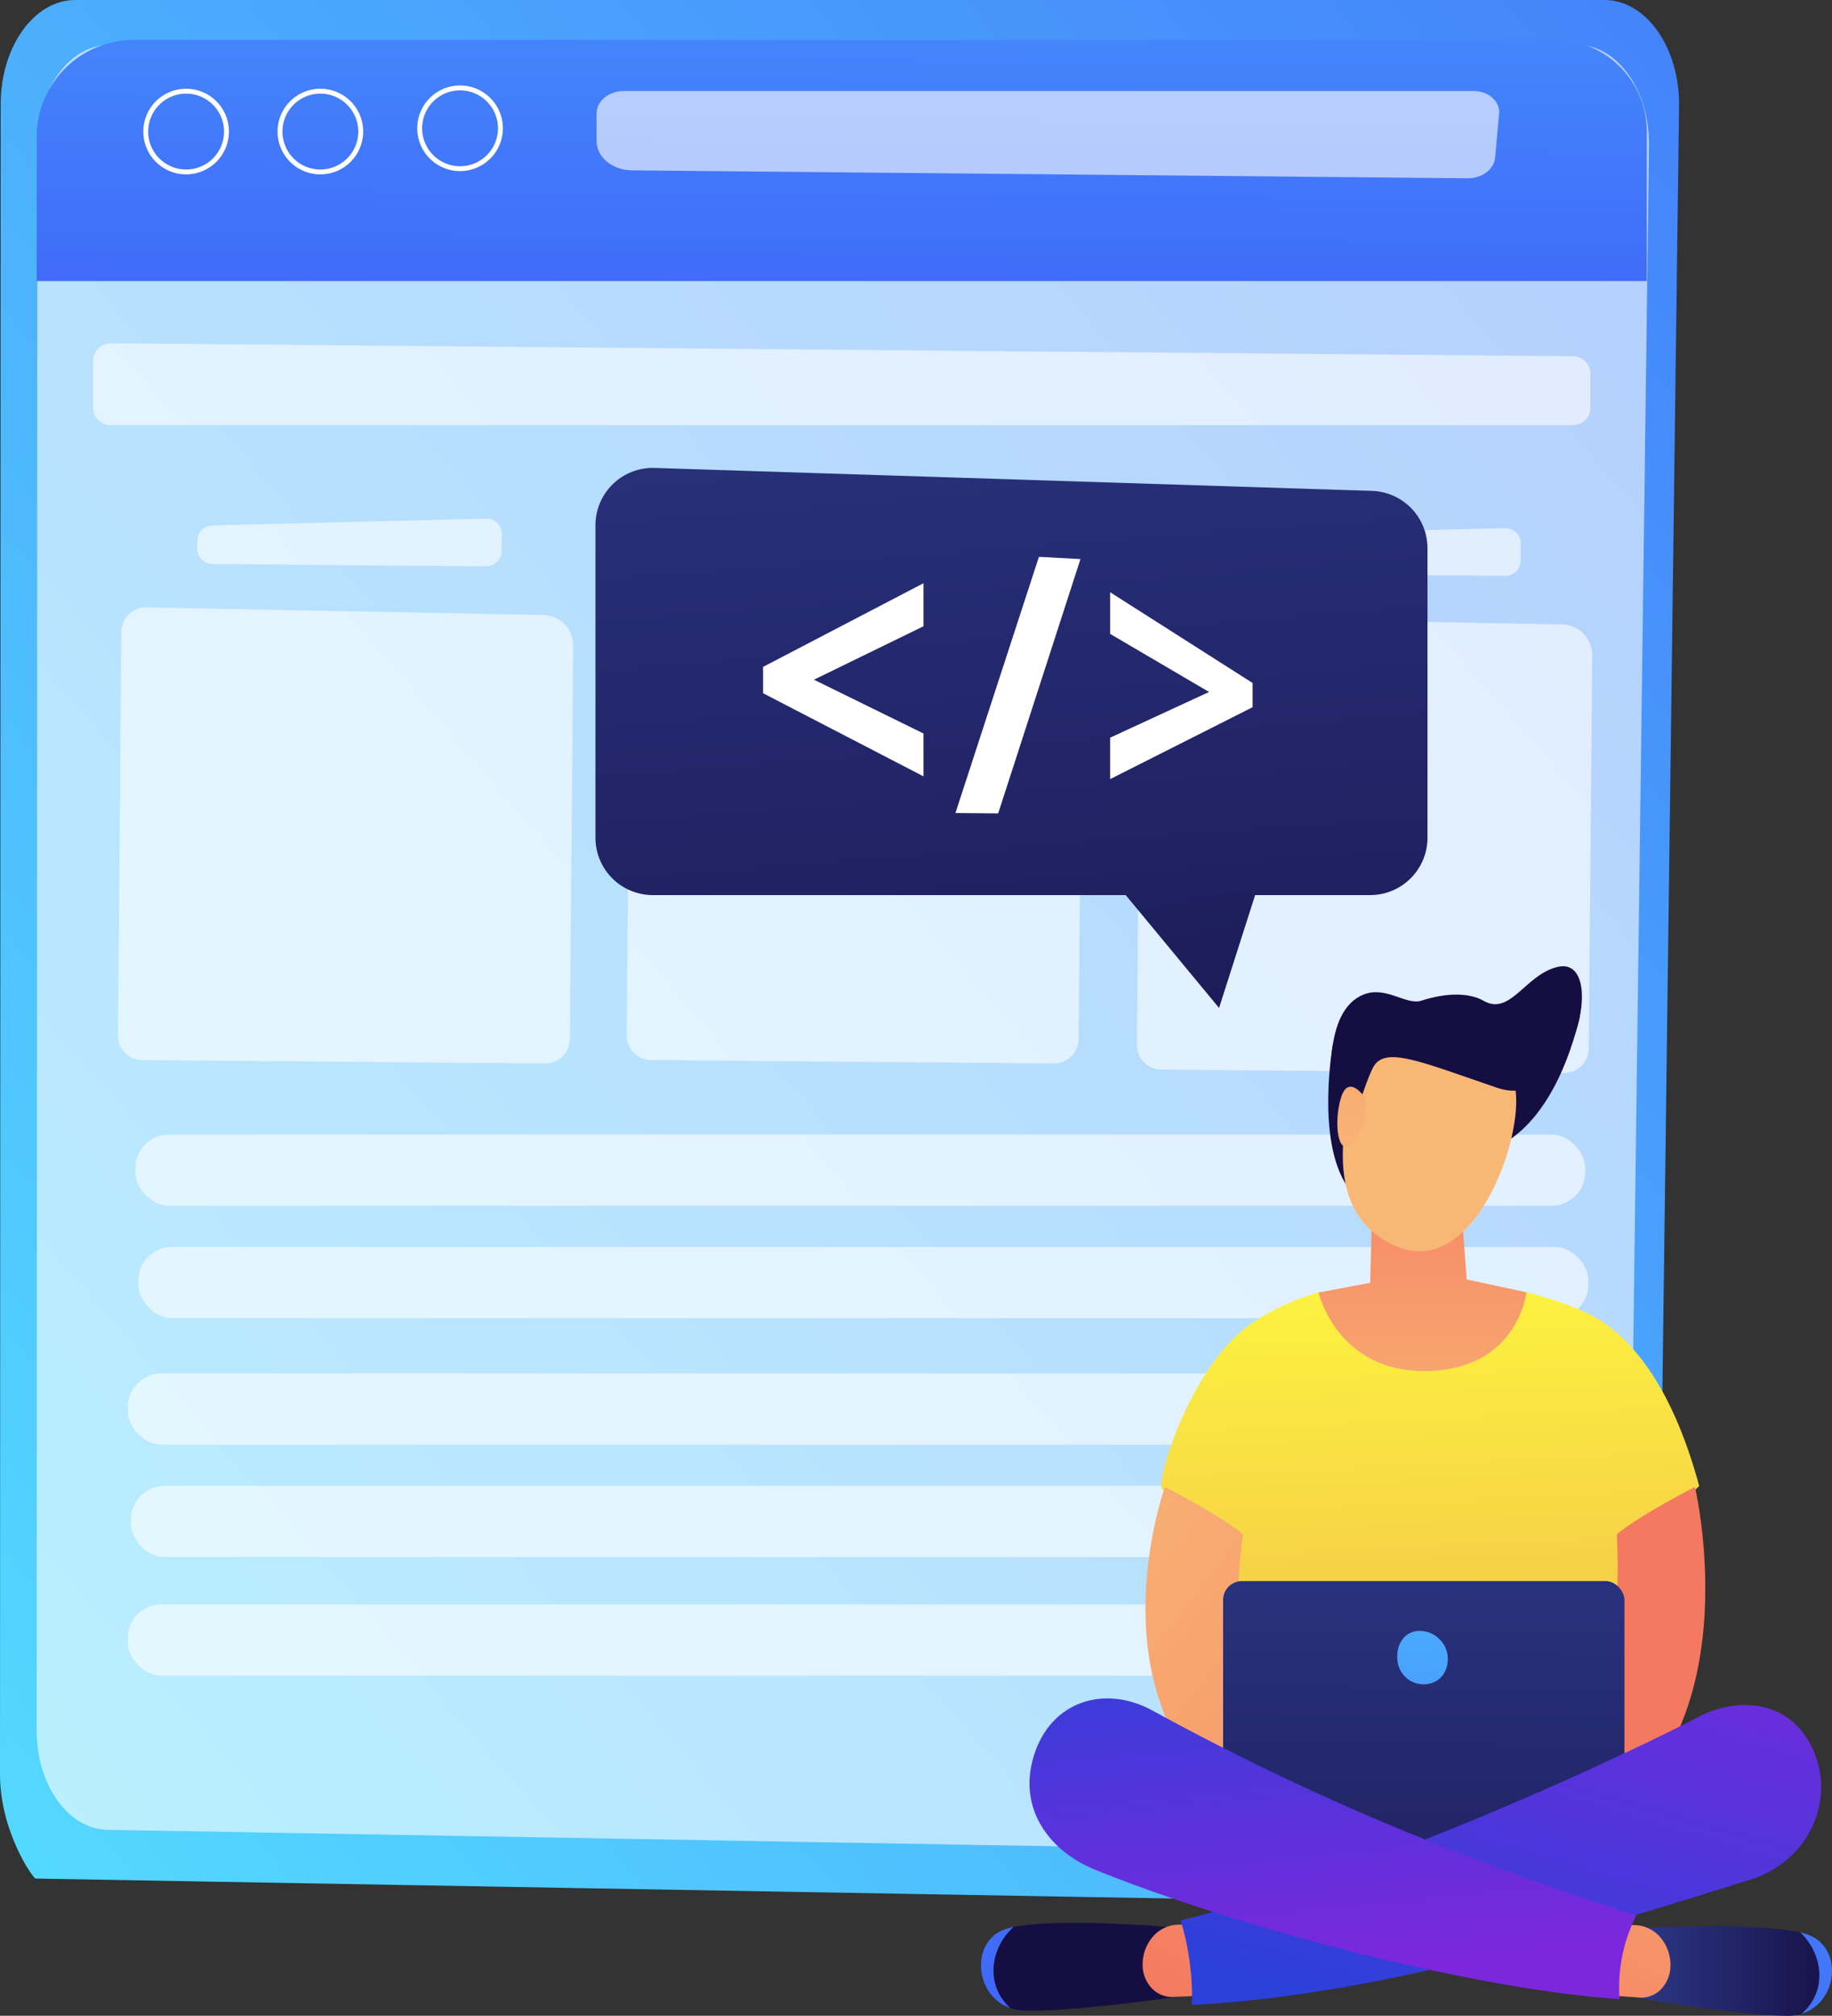 <svg xmlns="http://www.w3.org/2000/svg" xmlns:xlink="http://www.w3.org/1999/xlink" width="489.797" height="538.706" viewBox="0 0 489.797 538.706">
  <rect x="0" y="0" width="489.797" height="538.706" fill="#333333" stroke="none"/>
  <defs>
    <linearGradient id="linear-gradient" x1="0.014" y1="0.978" x2="1.762" y2="-0.789" gradientUnits="objectBoundingBox">
      <stop offset="0" stop-color="#53d8ff"/>
      <stop offset="1" stop-color="#3840f7"/>
    </linearGradient>
    <linearGradient id="linear-gradient-2" x1="0.685" y1="-3.26" x2="0.394" y2="2.707" xlink:href="#linear-gradient"/>
    <linearGradient id="linear-gradient-3" x1="0.886" y1="-2.973" x2="0.428" y2="-1.538" gradientUnits="objectBoundingBox">
      <stop offset="0" stop-color="#2b3582"/>
      <stop offset="1" stop-color="#150e42"/>
    </linearGradient>
    <linearGradient id="linear-gradient-4" x1="0.487" y1="-0.027" x2="0.584" y2="2.425" gradientUnits="objectBoundingBox">
      <stop offset="0" stop-color="#fdf53f"/>
      <stop offset="1" stop-color="#d93c65"/>
    </linearGradient>
    <linearGradient id="linear-gradient-5" x1="-0.16" y1="-0.191" x2="1.984" y2="2.225" gradientUnits="objectBoundingBox">
      <stop offset="0" stop-color="#f9b776"/>
      <stop offset="1" stop-color="#f47960"/>
    </linearGradient>
    <linearGradient id="linear-gradient-6" x1="-45.597" y1="-0.196" x2="-43.326" y2="2.22" xlink:href="#linear-gradient-5"/>
    <linearGradient id="linear-gradient-7" x1="0.512" y1="-0.192" x2="0.466" y2="2.513" xlink:href="#linear-gradient-3"/>
    <linearGradient id="linear-gradient-8" x1="1.334" y1="-4.742" x2="-1.157" y2="10.925" xlink:href="#linear-gradient"/>
    <linearGradient id="linear-gradient-9" x1="0.06" y1="0.183" x2="1.101" y2="0.183" xlink:href="#linear-gradient-3"/>
    <linearGradient id="linear-gradient-10" x1="9.513" y1="-2.619" x2="-4.577" y2="2.052" xlink:href="#linear-gradient"/>
    <linearGradient id="linear-gradient-11" x1="2.58" y1="-4.058" x2="-0.86" y2="3.366" xlink:href="#linear-gradient-5"/>
    <linearGradient id="linear-gradient-12" x1="-35.058" y1="-0.198" x2="-34.013" y2="-0.198" xlink:href="#linear-gradient-3"/>
    <linearGradient id="linear-gradient-13" x1="-7.469" y1="-7.46" x2="3.709" y2="3.418" xlink:href="#linear-gradient"/>
    <linearGradient id="linear-gradient-14" x1="3.788" y1="-6.36" x2="0.301" y2="1.144" xlink:href="#linear-gradient-5"/>
    <linearGradient id="linear-gradient-15" x1="1.041" y1="-0.294" x2="0.227" y2="1.012" gradientUnits="objectBoundingBox">
      <stop offset="0" stop-color="#7c27dd"/>
      <stop offset="1" stop-color="#2b41d9"/>
    </linearGradient>
    <linearGradient id="linear-gradient-16" x1="0.572" y1="0.897" x2="0.346" y2="-0.262" xlink:href="#linear-gradient-15"/>
    <linearGradient id="linear-gradient-17" x1="0.511" y1="1.753" x2="0.489" y2="-0.794" xlink:href="#linear-gradient-5"/>
    <linearGradient id="linear-gradient-18" x1="0.93" y1="-1.349" x2="1.007" y2="-2.737" xlink:href="#linear-gradient-5"/>
    <linearGradient id="linear-gradient-19" x1="0.849" y1="-3.079" x2="0.394" y2="-1.504" xlink:href="#linear-gradient-3"/>
    <linearGradient id="linear-gradient-20" x1="0.962" y1="1.582" x2="1.713" y2="-6.891" xlink:href="#linear-gradient-5"/>
    <linearGradient id="linear-gradient-21" x1="0.363" y1="-0.382" x2="0.764" y2="2.284" xlink:href="#linear-gradient-3"/>
    <linearGradient id="linear-gradient-22" x1="-0.873" y1="-5.385" x2="1.648" y2="4.502" xlink:href="#linear-gradient-3"/>
  </defs>
  <g id="Group_70091" data-name="Group 70091" transform="translate(-476.42 -462.356)">
    <g id="Group_70084" data-name="Group 70084" transform="translate(476.42 462.356)">
      <g id="Group_70082" data-name="Group 70082" transform="translate(0 0)">
        <path id="Path_50723" data-name="Path 50723" d="M496.54,462.356H905.4c11.148,0,20.129,12.782,19.926,28.363L919.576,934.1c-.271,20.868-12.549,37.511-37.678,37.249l-396-6.946c-.714-.191-9.487-12.617-9.48-27.872l.19-446.337C476.617,474.818,485.538,462.356,496.54,462.356Z" transform="translate(-476.42 -462.356)" fill="url(#linear-gradient)"/>
        <path id="Path_50724" data-name="Path 50724" d="M546.63,524.6h392.6c10.7,0,19.328,12.145,19.134,26.949l-5.523,421.279c-.26,19.827-12.049,35.641-26.386,35.392l-380.251-6.6c-10.479-.182-18.9-11.988-18.9-26.483l.183-424.084C527.5,536.441,536.065,524.6,546.63,524.6Z" transform="translate(-517.493 -512.593)" fill="#fff" opacity="0.6"/>
      </g>
      <g id="Group_70083" data-name="Group 70083" transform="translate(9.817 10.688)">
        <path id="Rectangle_27667" data-name="Rectangle 27667" d="M25.907,0H406.012a24.449,24.449,0,0,1,24.449,24.449V64.43a0,0,0,0,1,0,0H0a0,0,0,0,1,0,0V25.907A25.907,25.907,0,0,1,25.907,0Z" fill="url(#linear-gradient-2)"/>
        <path id="Path_50725" data-name="Path 50725" d="M1536.082,611.756l-223.323-2.118c-5.265-.05-9.5-3.527-9.5-7.8l0-7.446c0-3.3,3.292-5.969,7.354-5.969h227.072c4,0,7.165,2.761,6.871,6l-1.072,11.817C1543.2,609.378,1539.956,611.793,1536.082,611.756Z" transform="translate(-1153.575 -574.793)" fill="#fff" opacity="0.61"/>
        <path id="Path_50726" data-name="Path 50726" d="M1001.015,959.868H610.093a4.687,4.687,0,0,1-4.7-4.678V942.677A4.687,4.687,0,0,1,610.135,938l390.922,3.443a4.687,4.687,0,0,1,4.654,4.678v9.07A4.687,4.687,0,0,1,1001.015,959.868Z" transform="translate(-590.334 -856.935)" fill="#fff" opacity="0.6"/>
        <path id="Path_50727" data-name="Path 50727" d="M1066.166,603.653a11.444,11.444,0,1,1,11.444-11.444A11.457,11.457,0,0,1,1066.166,603.653Zm0-21.582a10.139,10.139,0,1,0,10.139,10.138A10.15,10.15,0,0,0,1066.166,582.07Z" transform="translate(-952.983 -568.612)" fill="#fff"/>
        <path id="Path_50728" data-name="Path 50728" d="M872.549,608.189a11.444,11.444,0,1,1,11.444-11.444A11.457,11.457,0,0,1,872.549,608.189Zm0-21.582a10.139,10.139,0,1,0,10.139,10.138A10.15,10.15,0,0,0,872.549,586.606Z" transform="translate(-796.715 -572.273)" fill="#fff"/>
        <path id="Path_50729" data-name="Path 50729" d="M686.5,608.189a11.444,11.444,0,1,1,11.444-11.444A11.457,11.457,0,0,1,686.5,608.189Zm0-21.582a10.139,10.139,0,1,0,10.139,10.138A10.15,10.15,0,0,0,686.5,586.606Z" transform="translate(-646.556 -572.273)" fill="#fff"/>
        <path id="Path_50730" data-name="Path 50730" d="M1532.072,1193.6l-73.113-.608a4.148,4.148,0,0,1-4.113-4.182l.017-2.039a4.147,4.147,0,0,1,4.045-4.112l73.134-1.81a4.148,4.148,0,0,1,4.25,4.181l-.037,4.456A4.147,4.147,0,0,1,1532.072,1193.6Z" transform="translate(-1275.922 -1052.942)" fill="#fff" opacity="0.6"/>
        <path id="Path_50731" data-name="Path 50731" d="M1459.169,1425.74l-107.643-.895a6.587,6.587,0,0,1-6.531-6.641l.9-107.81a6.586,6.586,0,0,1,6.471-6.531l106.3,2.016a8.213,8.213,0,0,1,8.057,8.282l-.905,105.046A6.587,6.587,0,0,1,1459.169,1425.74Z" transform="translate(-1187.262 -1152.224)" fill="#fff" opacity="0.6"/>
        <path id="Path_50732" data-name="Path 50732" d="M826.973,1193.6,753.859,1193a4.148,4.148,0,0,1-4.113-4.182l.017-2.039a4.148,4.148,0,0,1,4.045-4.112l73.134-1.81a4.148,4.148,0,0,1,4.25,4.181l-.037,4.456A4.148,4.148,0,0,1,826.973,1193.6Z" transform="translate(-706.838 -1052.942)" fill="#fff" opacity="0.6"/>
        <path id="Path_50733" data-name="Path 50733" d="M754.071,1425.74l-107.643-.895a6.586,6.586,0,0,1-6.531-6.641l.9-107.81a6.586,6.586,0,0,1,6.471-6.531l106.3,2.016a8.213,8.213,0,0,1,8.057,8.282l-.905,105.046A6.586,6.586,0,0,1,754.071,1425.74Z" transform="translate(-618.179 -1152.224)" fill="#fff" opacity="0.6"/>
        <path id="Path_50734" data-name="Path 50734" d="M2239.26,1206.823l-73.113-.608a4.147,4.147,0,0,1-4.113-4.182l.017-2.039a4.148,4.148,0,0,1,4.045-4.112l73.133-1.809a4.147,4.147,0,0,1,4.25,4.181l-.037,4.456A4.148,4.148,0,0,1,2239.26,1206.823Z" transform="translate(-1846.692 -1063.611)" fill="#fff" opacity="0.6"/>
        <path id="Path_50735" data-name="Path 50735" d="M2166.357,1438.958l-107.643-.895a6.586,6.586,0,0,1-6.531-6.641l.9-107.811a6.586,6.586,0,0,1,6.471-6.531l106.3,2.016a8.213,8.213,0,0,1,8.057,8.282L2173,1432.427A6.586,6.586,0,0,1,2166.357,1438.958Z" transform="translate(-1758.032 -1162.892)" fill="#fff" opacity="0.6"/>
        <rect id="Rectangle_27668" data-name="Rectangle 27668" width="387.657" height="19.033" rx="8.989" transform="translate(26.35 292.516)" fill="#fff" opacity="0.6"/>
        <rect id="Rectangle_27669" data-name="Rectangle 27669" width="387.657" height="19.033" rx="8.989" transform="translate(27.195 322.555)" fill="#fff" opacity="0.6"/>
        <rect id="Rectangle_27670" data-name="Rectangle 27670" width="387.657" height="19.033" rx="8.989" transform="translate(24.342 356.356)" fill="#fff" opacity="0.6"/>
        <rect id="Rectangle_27671" data-name="Rectangle 27671" width="387.657" height="19.033" rx="8.989" transform="translate(25.187 386.395)" fill="#fff" opacity="0.6"/>
        <rect id="Rectangle_27672" data-name="Rectangle 27672" width="387.657" height="19.033" rx="8.989" transform="translate(24.342 418.1)" fill="#fff" opacity="0.6"/>
      </g>
    </g>
    <g id="Group_70088" data-name="Group 70088" transform="translate(738.694 720.581)">
      <g id="Group_70087" data-name="Group 70087">
        <path id="Path_50736" data-name="Path 50736" d="M2325.418,1861.831c-.221.418-6.886,5.114-6.886,5.114s-4.633,25.511,3.863,38.073,37.45-9.8,37.45-9.8,16.286-2.546,24.467-34.567c1.877-7.346-9.86-1.764-22.935-.411C2344.517,1861.98,2325.418,1861.831,2325.418,1861.831Z" transform="translate(-2224.441 -1846.14)" fill="url(#linear-gradient-3)"/>
        <path id="Path_50737" data-name="Path 50737" d="M2109.872,2258.752a59.823,59.823,0,0,1,18.181-8.458c2.442-.665,15.628,3.168,23.779,2.98,11.189-.257,22.578-5.35,31.8-3.051,9.161,2.283,16.66,5.265,20.989,8.344,12.959,9.217,20.568,26.4,25.2,43.427A59.328,59.328,0,0,1,2210,2315.014l-2.042,82.749-48.931,25.035-55.849-28.04,2-80.866s-17.735-8.259-19.036-11.263S2094.225,2269.51,2109.872,2258.752Z" transform="translate(-2037.801 -2163.086)" fill="url(#linear-gradient-4)"/>
        <path id="Path_50738" data-name="Path 50738" d="M2069.217,2522.509s-23.766,65.888,30.428,92.967c11.253-1.5,6.925-20.183,6.925-20.183s-23.548-5.211-16.476-60.174C2083.584,2529.762,2069.217,2522.509,2069.217,2522.509Z" transform="translate(-2020.05 -2383.326)" fill="url(#linear-gradient-5)"/>
        <path id="Path_50739" data-name="Path 50739" d="M2665.874,2522.509s16.353,68.778-30.428,92.967c-11.253-1.5-6.925-20.183-6.925-20.183s18.978-9.346,16.476-60.174C2651.508,2529.762,2665.874,2522.509,2665.874,2522.509Z" transform="translate(-2474.99 -2383.326)" fill="url(#linear-gradient-6)"/>
        <rect id="Rectangle_27673" data-name="Rectangle 27673" width="107.299" height="72.464" rx="5.051" transform="translate(64.733 164.314)" fill="url(#linear-gradient-7)"/>
        <path id="Path_50740" data-name="Path 50740" d="M2426.35,2728.038c.569,3.844-1.491,7.334-5.335,7.9a7.037,7.037,0,0,1-7.991-5.931c-.569-3.844,1.191-7.663,5.036-8.232A7.577,7.577,0,0,1,2426.35,2728.038Z" transform="translate(-2301.638 -2544.1)" fill="url(#linear-gradient-8)"/>
        <g id="Group_70085" data-name="Group 70085" transform="translate(168.737 256.082)">
          <path id="Path_50741" data-name="Path 50741" d="M2788.878,3132.65c-12.279-2.818-40.66-1.3-40.66-1.3l-1.155,3.126-1.911,15.539s27.028,4.872,40.35,4.86a12.547,12.547,0,0,0,3.738-.558c.407-.364.8-.743,1.178-1.153C2796.072,3146.987,2794.439,3137.919,2788.878,3132.65Z" transform="translate(-2738.52 -3130.472)" fill="url(#linear-gradient-9)"/>
          <path id="Path_50742" data-name="Path 50742" d="M2973.047,3140.113c-.385-.108-.792-.21-1.217-.308,5.561,5.269,7.193,14.337,1.541,20.51-.375.41-.772.788-1.179,1.153C2982.187,3158.357,2983.37,3143.017,2973.047,3140.113Z" transform="translate(-2921.471 -3137.627)" fill="url(#linear-gradient-10)"/>
          <path id="Path_50743" data-name="Path 50743" d="M2712.316,3128.514l4.806.2a9.258,9.258,0,0,1,6.751,3.491,11.393,11.393,0,0,1,2.477,7.792,8.968,8.968,0,0,1-2.6,5.927,7.282,7.282,0,0,1-5.623,2.136l-7.354-.523Z" transform="translate(-2710.773 -3128.514)" fill="url(#linear-gradient-11)"/>
        </g>
        <g id="Group_70086" data-name="Group 70086" transform="translate(0 255.666)">
          <path id="Path_50744" data-name="Path 50744" d="M1858.686,3127.458c12.345-2.441,40.678-.055,40.678-.055l1.076,3.16,1.523,15.591s-27.139,4.041-40.456,3.62a12.585,12.585,0,0,1-3.723-.673c-.4-.377-.784-.767-1.149-1.188C1851.138,3141.568,1853,3132.554,1858.686,3127.458Z" transform="translate(-1850.003 -3126.358)" fill="url(#linear-gradient-12)"/>
          <path id="Path_50745" data-name="Path 50745" d="M1843.5,3132.327c.387-.1.8-.186,1.224-.271-5.69,5.1-7.548,14.111-2.052,20.455.365.421.752.812,1.149,1.188C1833.91,3150.284,1833.111,3134.913,1843.5,3132.327Z" transform="translate(-1836.043 -3130.958)" fill="url(#linear-gradient-13)"/>
          <path id="Path_50746" data-name="Path 50746" d="M2074.385,3128.535l-4.809.058a9.194,9.194,0,0,0-6.836,3.282,11.336,11.336,0,0,0-2.67,7.712,9.024,9.024,0,0,0,2.452,6.005,7.323,7.323,0,0,0,5.568,2.308l7.363-.3Z" transform="translate(-2016.851 -3128.115)" fill="url(#linear-gradient-14)"/>
        </g>
        <path id="Path_50747" data-name="Path 50747" d="M2281.934,2836.592c-5.569-12.817-19.189-14.9-30.781-8.9-.2.265-73.618,37.892-138.363,54.382a70.363,70.363,0,0,1,3.014,18.479q.056,2.077-.067,4.1c49.649-2.55,103.534-19.108,149.837-33.66C2279.934,2866.357,2288.106,2850.8,2281.934,2836.592Z" transform="translate(-2059.405 -2627.044)" fill="url(#linear-gradient-15)"/>
        <path id="Path_50748" data-name="Path 50748" d="M2060.98,2894.2a42.7,42.7,0,0,1,4.178-20.006c.085-.283.187-.554.277-.834-3.7-1.145-8.473-2.7-14.748-4.825-45.975-15.734-81.049-31.621-114.523-49.909-13-7.1-27.79-2.343-31.953,13.044-3.716,13.736,4.718,24.719,16.83,29.585,41.64,16.726,102.806,32,140.016,34.5C2061.029,2895.239,2061,2894.718,2060.98,2894.2Z" transform="translate(-1890.347 -2619.72)" fill="url(#linear-gradient-16)"/>
        <path id="Path_50749" data-name="Path 50749" d="M2303.911,2164.021s4.944,21.427,28.95,20.982c24.451-.445,26.63-21.052,26.63-21.052l-15.972-3.417-1.335-17.8-24.025,1.78-.445,16.907Z" transform="translate(-2213.658 -2076.813)" fill="url(#linear-gradient-17)"/>
        <path id="Path_50750" data-name="Path 50750" d="M2347.564,1870.812s-25.582,49.554,4.764,61.576c21.4,8.48,34.825-32.908,30.823-44.117-6.189-17.333-10.265-15.276-10.265-15.276Z" transform="translate(-2240.755 -1857.343)" fill="url(#linear-gradient-18)"/>
        <path id="Path_50751" data-name="Path 50751" d="M2573.415,1959.021c-.073-.2-.135-.381-.192-.549.1.914.151,1.866.161,2.848q.059-1.047.1-2.1C2573.457,1959.156,2573.437,1959.086,2573.415,1959.021Z" transform="translate(-2431.019 -1928.094)" fill="#fff"/>
        <path id="Path_50752" data-name="Path 50752" d="M2571.529,1952.066c-.037-.339-.077-.675-.125-1C2572.72,1953.256,2570.188,1948.146,2571.529,1952.066Z" transform="translate(-2429.326 -1921.688)" fill="#fff"/>
        <path id="Path_50753" data-name="Path 50753" d="M2381.505,1801.155c13.707-3.119,4.193,39.283-16.214,32.332s-29.914-11.221-33.095-5.617-8.479,28.525-10.24,16.64c-1.646-11.108-3.239-31.465,7.484-35.908,6.088-2.523,11.442,2.944,15.638,1.576,6.462-2.108,12.684-2.178,16.522.035C2368.862,1814.4,2372.793,1803.136,2381.505,1801.155Z" transform="translate(-2227.266 -1800.99)" fill="url(#linear-gradient-19)"/>
        <path id="Path_50754" data-name="Path 50754" d="M2337.281,1970.832s-4.425-6.682-6.441.156-.736,16.286,3.32,11.894S2337.281,1970.832,2337.281,1970.832Z" transform="translate(-2234.634 -1935.709)" fill="url(#linear-gradient-20)"/>
      </g>
    </g>
    <g id="Group_70090" data-name="Group 70090" transform="translate(635.618 587.403)">
      <path id="Path_50755" data-name="Path 50755" d="M1508.811,1224.765H1317.037a15.338,15.338,0,0,1-15.338-15.338v-83.49a15.338,15.338,0,0,1,15.828-15.33l191.774,6.134a15.338,15.338,0,0,1,14.848,15.33v77.356A15.338,15.338,0,0,1,1508.811,1224.765Z" transform="translate(-1301.699 -1110.599)" fill="url(#linear-gradient-21)"/>
      <path id="Path_50756" data-name="Path 50756" d="M2033.9,1699.16l25.484,30.792,9.846-30.792Z" transform="translate(-1892.657 -1585.626)" fill="url(#linear-gradient-22)"/>
      <g id="Group_70089" data-name="Group 70089" transform="translate(44.818 23.765)">
        <path id="Path_50757" data-name="Path 50757" d="M1576.923,1321.99l-42.887-22.213v-7.042l42.887-22.356v11.5l-29.289,14.281,29.289,14.376Z" transform="translate(-1534.036 -1263.322)" fill="#fff"/>
        <path id="Path_50758" data-name="Path 50758" d="M1834.069,1234.395l-22,67.972-11.428-.1,22.324-68.471Z" transform="translate(-1749.216 -1233.796)" fill="#fff"/>
        <path id="Path_50759" data-name="Path 50759" d="M2015.029,1321.738l26.449-12.211L2015.029,1294v-11.131l38.094,24.259v6.464l-38.094,19.227Z" transform="translate(-1922.245 -1273.406)" fill="#fff"/>
      </g>
    </g>
  </g>
</svg>
